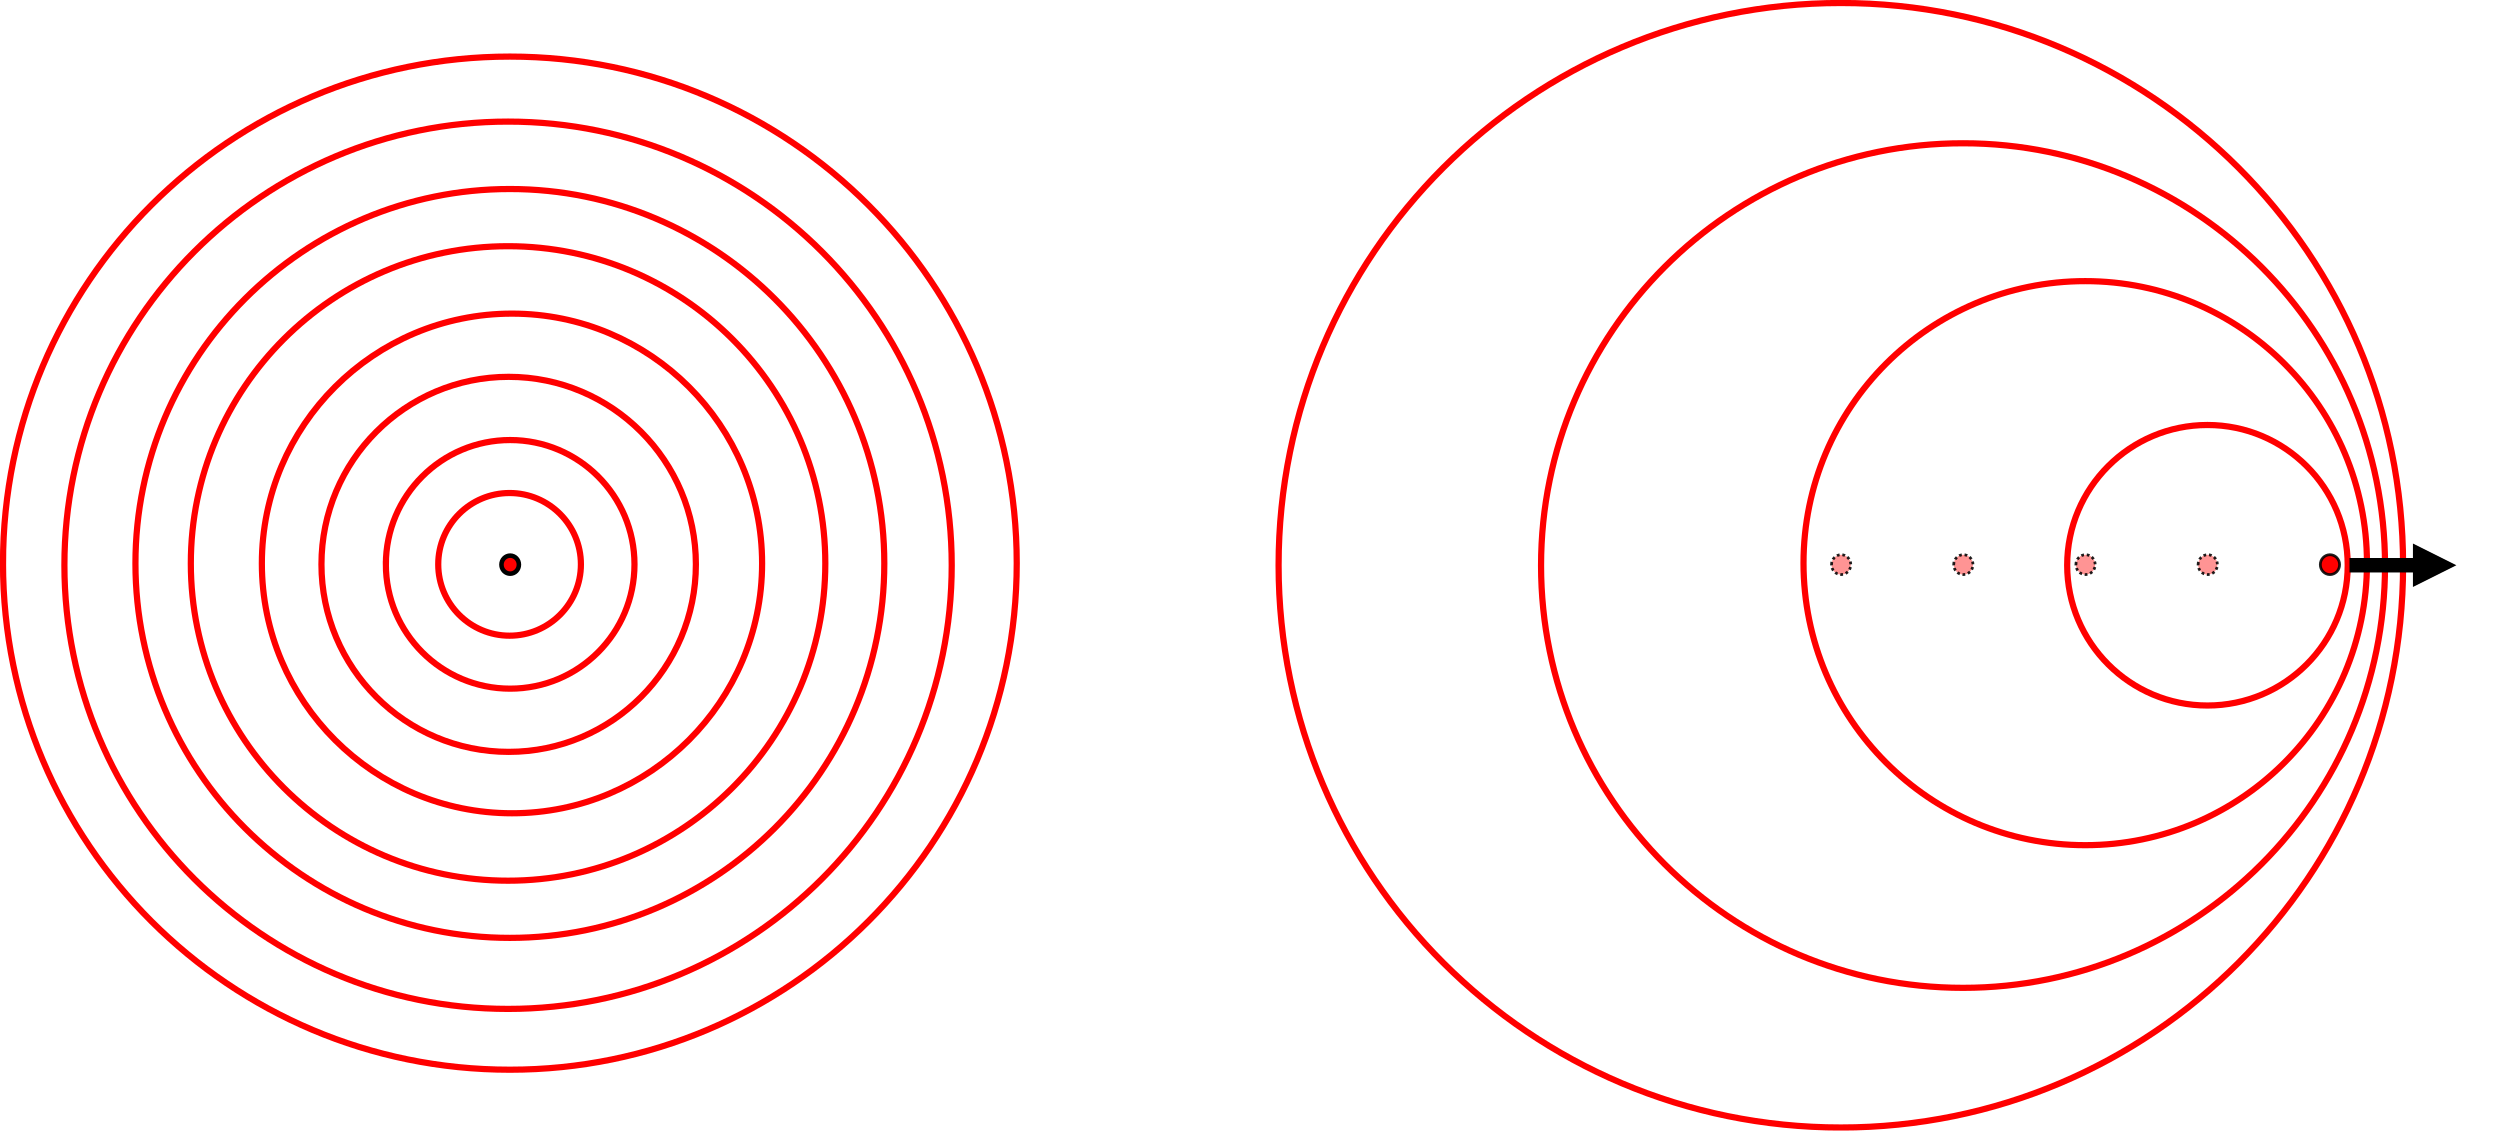 <svg xmlns="http://www.w3.org/2000/svg" xml:space="preserve" width="4153" height="1878" overflow="hidden"><path fill="red" fill-rule="evenodd" stroke="#000" stroke-miterlimit="8" stroke-width="4.583" d="M831.5 938c0-9.11 7.16-16.5 16-16.5s16 7.39 16 16.5-7.16 16.5-16 16.5-16-7.39-16-16.5Z"/><path fill="none" stroke="red" stroke-miterlimit="8" stroke-width="10.313" d="M641 937.5C641 823.45 733.453 731 847.5 731c114.05 0 206.5 92.45 206.5 206.5S961.55 1144 847.5 1144c-114.047 0-206.5-92.45-206.5-206.5Z"/><path fill="none" stroke="red" stroke-miterlimit="8" stroke-width="10.313" d="M435 936c0-229.2 186.026-415 415.5-415 229.47 0 415.5 185.8 415.5 415s-186.03 415-415.5 415C621.026 1351 435 1165.2 435 936Z"/><path fill="none" stroke="red" stroke-miterlimit="8" stroke-width="10.313" d="M225 936c0-343.521 278.479-622 622-622 343.52 0 622 278.479 622 622 0 343.52-278.48 622-622 622-343.521 0-622-278.48-622-622Z"/><path fill="none" stroke="red" stroke-miterlimit="8" stroke-width="10.313" d="M5 935.5C5 470.752 381.976 94 847 94c465.02 0 842 376.752 842 841.5 0 464.75-376.98 841.5-842 841.5-465.024 0-842-376.75-842-841.5Z"/><path fill="red" fill-rule="evenodd" stroke="#000" stroke-miterlimit="8" stroke-width="4.583" d="M834.5 938c0-7.46 5.82-13.5 13-13.5s13 6.04 13 13.5-5.82 13.5-13 13.5-13-6.04-13-13.5Z"/><path fill="none" stroke="red" stroke-miterlimit="8" stroke-width="10.313" d="M728 937.5c0-65.45 53.05-118.5 118.5-118.5S965 872.05 965 937.5 911.95 1056 846.5 1056 728 1002.95 728 937.5Z"/><path fill="none" stroke="red" stroke-miterlimit="8" stroke-width="10.313" d="M534 937.5C534 765.46 673.239 626 845 626c171.76 0 311 139.46 311 311.5S1016.76 1249 845 1249c-171.761 0-311-139.46-311-311.5Z"/><path fill="none" stroke="red" stroke-miterlimit="8" stroke-width="10.313" d="M317 936c0-291.054 235.946-527 527-527 291.05 0 527 235.946 527 527 0 291.05-235.95 527-527 527-291.054 0-527-235.95-527-527Z"/><path fill="none" stroke="red" stroke-miterlimit="8" stroke-width="10.313" d="M107 939c0-407.034 329.966-737 737-737 407.03 0 737 329.966 737 737 0 407.03-329.97 737-737 737-407.034 0-737-329.97-737-737Z"/><path fill="red" fill-opacity=".42" fill-rule="evenodd" stroke="#000" stroke-dasharray="4.583 4.583" stroke-miterlimit="8" stroke-opacity=".878" stroke-width="4.583" d="M3448.5 938c0-9.11 7.16-16.5 16-16.5s16 7.39 16 16.5-7.16 16.5-16 16.5-16-7.39-16-16.5Zm-203 0c0-9.11 7.16-16.5 16-16.5s16 7.39 16 16.5-7.16 16.5-16 16.5-16-7.39-16-16.5Zm406 0c0-9.11 7.16-16.5 16-16.5s16 7.39 16 16.5-7.16 16.5-16 16.5-16-7.39-16-16.5Z"/><path fill="none" stroke="red" stroke-miterlimit="8" stroke-width="10.313" d="M3434 939c0-128.68 104.32-233 233-233s233 104.32 233 233-104.32 233-233 233-233-104.32-233-233Z"/><path fill="none" stroke="red" stroke-miterlimit="8" stroke-width="10.313" d="M2996 935.5c0-258.746 209.53-468.5 468-468.5s468 209.754 468 468.5c0 258.75-209.53 468.5-468 468.5s-468-209.75-468-468.5Z"/><path fill="none" stroke="red" stroke-miterlimit="8" stroke-width="10.313" d="M2560 939.5c0-387.428 313.85-701.5 701-701.5s701 314.072 701 701.5c0 387.43-313.85 701.5-701 701.5s-701-314.07-701-701.5Z"/><path fill="none" stroke="red" stroke-miterlimit="8" stroke-width="10.313" d="M2124 939c0-515.834 418.17-934 934-934s934 418.166 934 934c0 515.83-418.17 934-934 934s-934-418.17-934-934Z"/><path fill="red" fill-opacity=".42" fill-rule="evenodd" stroke="#000" stroke-dasharray="4.583 4.583" stroke-miterlimit="8" stroke-opacity=".878" stroke-width="4.583" d="M3042.5 938c0-9.11 7.16-16.5 16-16.5s16 7.39 16 16.5-7.16 16.5-16 16.5-16-7.39-16-16.5Z"/><path d="M3903 926.97h117.39v24.06H3903Zm105.36-24.06 72.19 36.09-72.19 36.09Z"/><path fill="red" fill-rule="evenodd" stroke="#000" stroke-miterlimit="8" stroke-opacity=".878" stroke-width="4.583" d="M3854.5 938c0-9.11 7.16-16.5 16-16.5s16 7.39 16 16.5-7.16 16.5-16 16.5-16-7.39-16-16.5Z"/></svg>